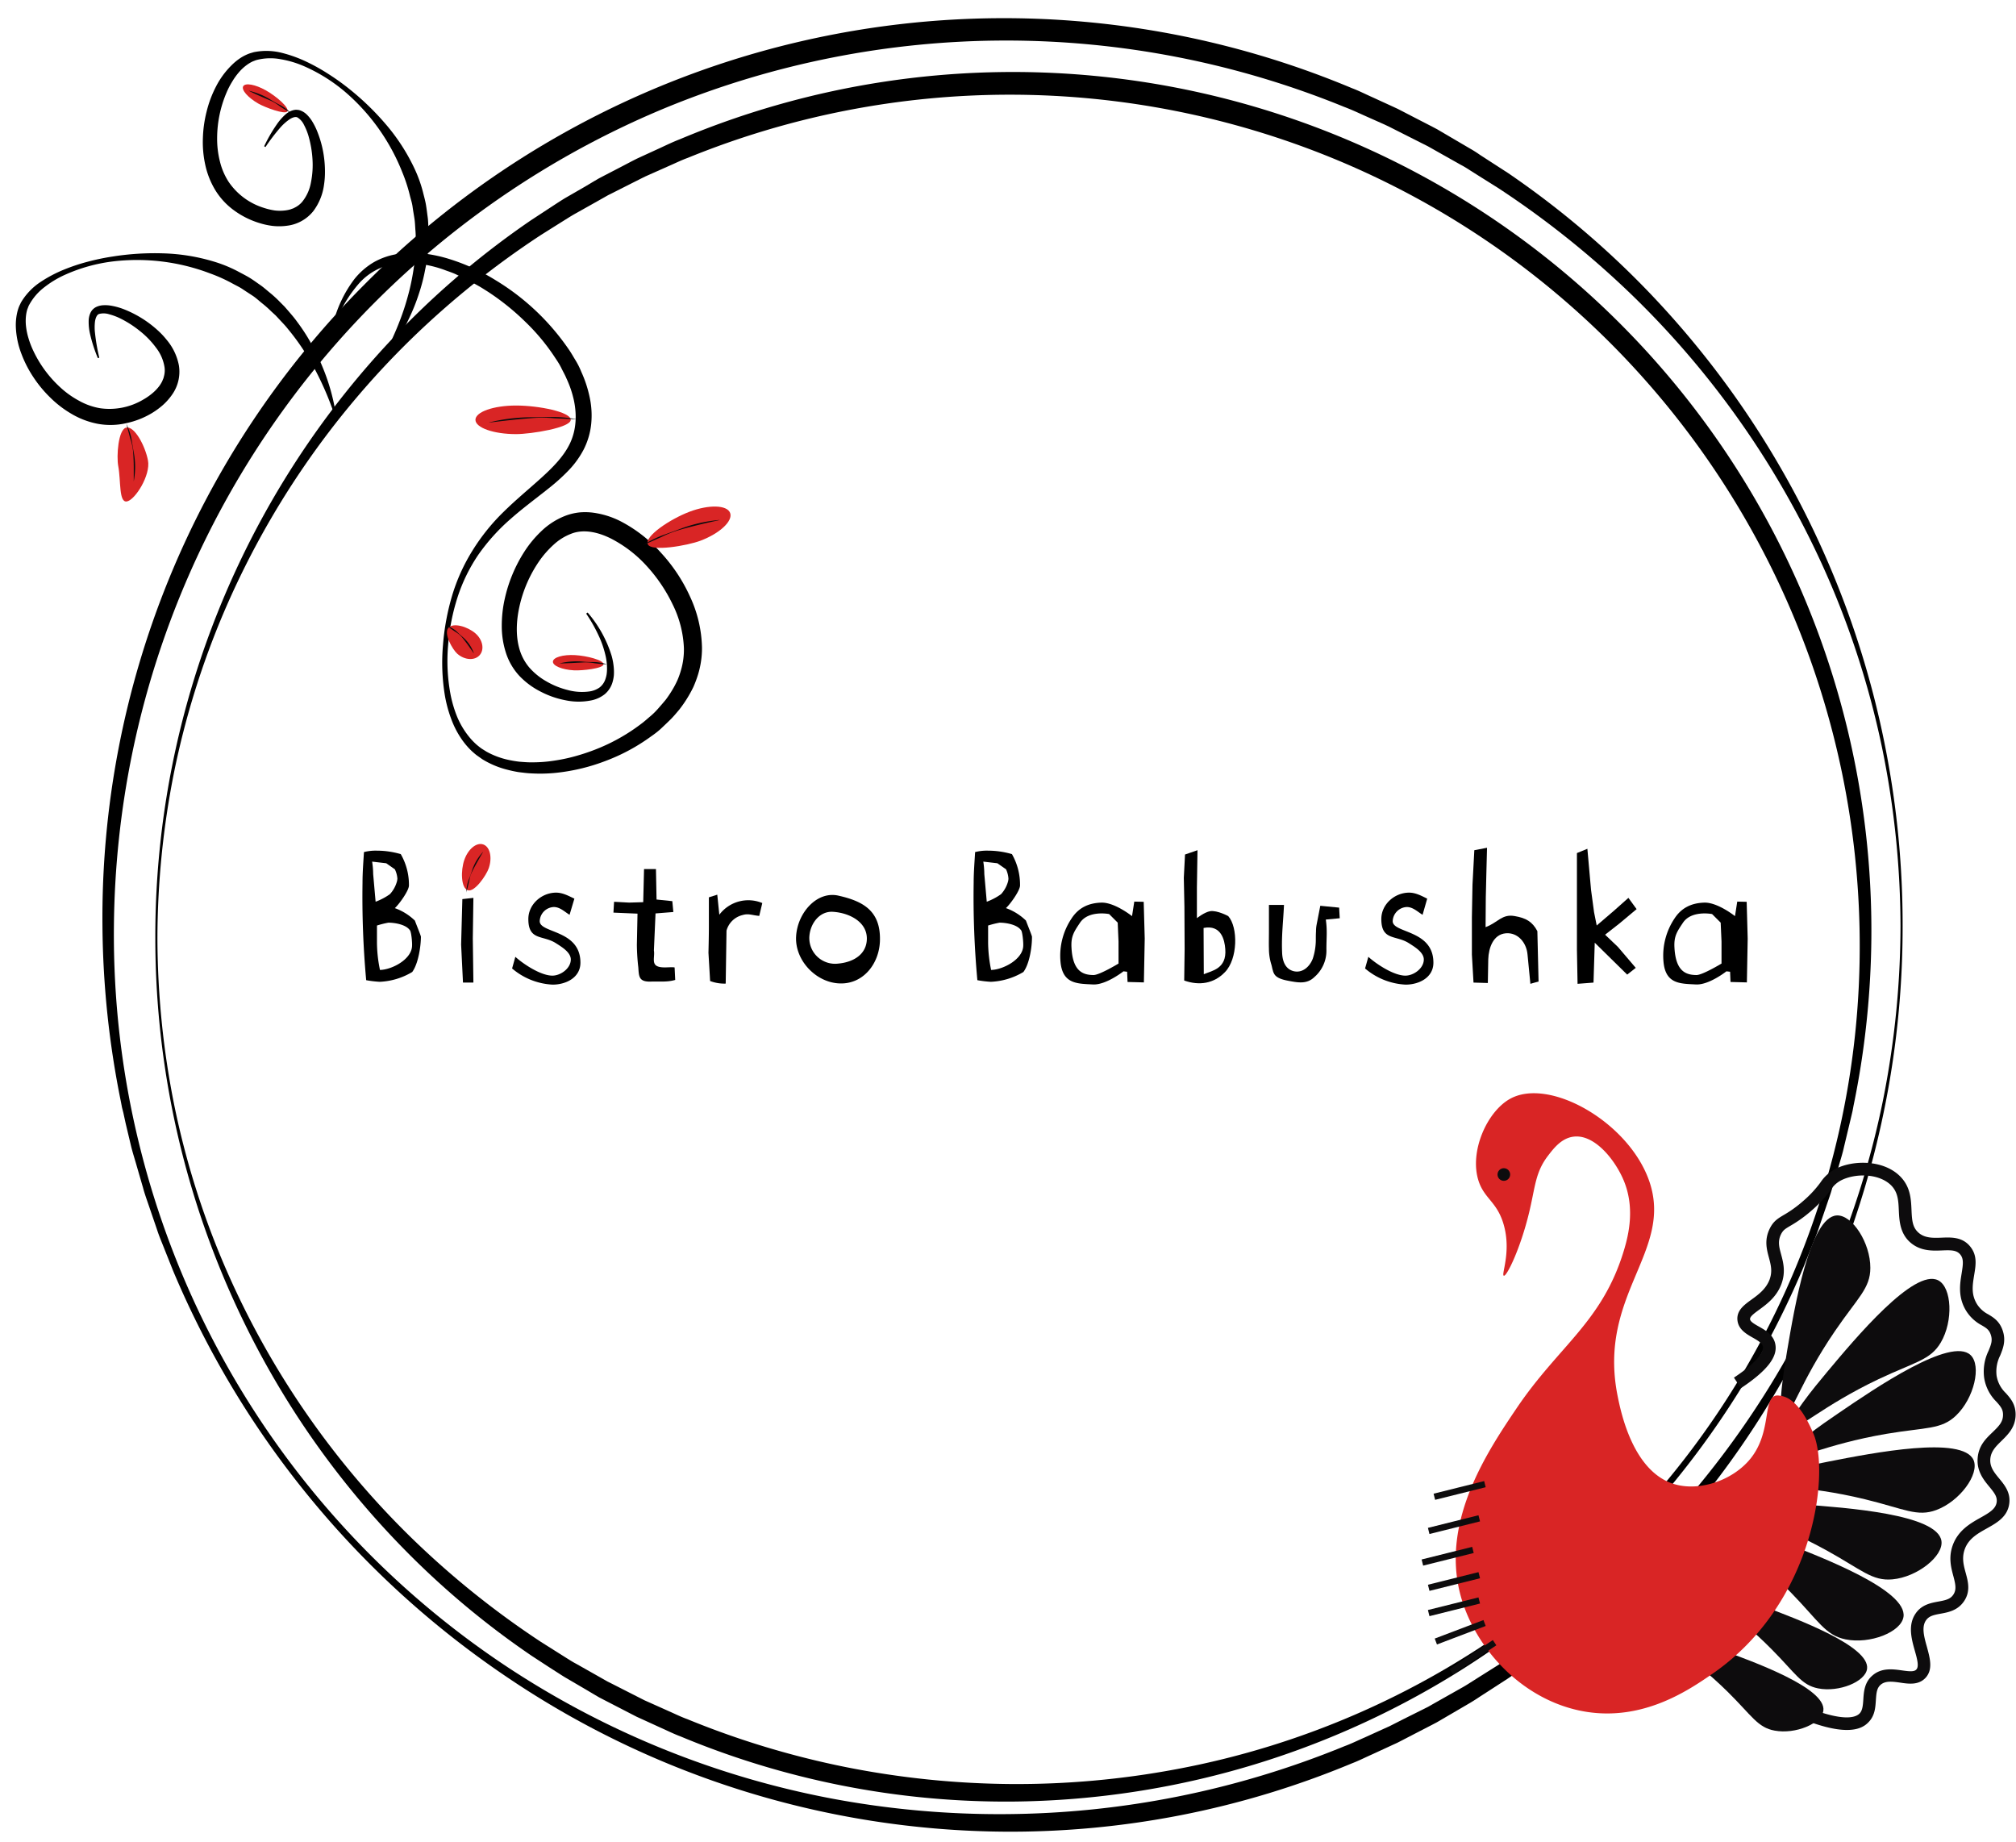 <svg id="Layer_1" data-name="Layer 1" xmlns="http://www.w3.org/2000/svg" viewBox="0 0 670 612"><defs><style>.cls-1{fill:#0d0c0d;}.cls-2{fill:#d92525;}</style></defs><title>logo_1</title><path d="M137,323a22.83,22.83,0,0,1-10.81,3.26,34.58,34.58,0,0,1-4.49-.54,304.48,304.48,0,0,1-1.22-32.37c0-3.4.27-6.8.48-10.2a15.78,15.78,0,0,1,4.35-.47,28.29,28.29,0,0,1,7.88,1.15,20.47,20.47,0,0,1,2.72,10.41c0,1.76-3.33,6.32-4.69,7.54a18.43,18.43,0,0,1,6.67,4.15c.27.82,2,5,2,5.37C139.86,314.63,139,320.27,137,323Zm-5.78-34.13-2.85-2-4.7-.55a27.67,27.67,0,0,1,.35,4.15l.81,9.18a20.23,20.23,0,0,0,4.76-2.52A10.2,10.2,0,0,0,132,292.6c0-.21.07-.41.07-.62A8.45,8.45,0,0,0,131.22,288.86Zm5,20.26c-1.29-1.91-5-2.52-7.14-2.52a31.47,31.47,0,0,0-3.8.95v5.58a45.69,45.69,0,0,0,1,9.18c3.94-.07,10.67-3.54,10.67-8.16C137,313.2,136.73,309.87,136.25,309.12Z"/><path d="M153.87,326.52l-.62-12.64.41-15.1,3.67-.41-.2,13.47.2,14.68Z"/><path d="M183.65,327.2a22.43,22.43,0,0,1-13.46-5.37l1.08-3.87c2.79,2.51,8.5,6.25,12.31,6.25,2.72,0,6.12-2.38,6.12-5.37,0-2.45-3.2-4.28-5-5.44-4.29-2.72-9.11-.75-9.11-8,0-4.9,4.42-8.77,9.24-8.77,2.18,0,4.15,1.09,6.06,2L189.29,304c-1.63-1-3.19-2.59-5.23-2.59a4.89,4.89,0,0,0-4.69,4.7c0,4.08,13.53,2.78,13.53,13.8C192.9,324.89,188.07,327.2,183.65,327.2Z"/><path d="M216.56,326.18c-4.28.21-4.21-1.63-4.42-4.69a69.68,69.68,0,0,1-.48-7.54l.21-10.34-8-.34.21-3.6,5,.27,4.69-.14v-.06l.27-10.95H218l.2,10.13,5.24.54.34,3.61-5.92.47-.54,12.31c.34,1.84-.68,4.15.88,5.1s4.56.27,6,.54l.2,4.15C221.8,326.39,219.62,326.12,216.56,326.18Z"/><path d="M252.33,304.36c-2.45-.21-3.54-.89-5.58-.27a7.27,7.27,0,0,0-5.3,5.16l-.27,17.61A13.46,13.46,0,0,1,236,326c0-.14-.55-9.32-.55-9.38s.14-5.31.14-8.71v-9.72l2.79-.88.68,6.66a12.05,12.05,0,0,1,14.28-3.88Z"/><path d="M279.12,326.8c-7.82-.21-14.89-7.55-14.55-15.44s6.87-15.37,14.07-13.73c8.16,1.83,13.94,5,13.81,14.62C292.38,320.07,287,327.07,279.12,326.8ZM276.81,303c-4.35-.27-7.48,3.74-7.82,8.09a8.56,8.56,0,0,0,9.65,9.11c5.1-.48,9.39-3.13,9.45-8.23C288.16,306.33,282.25,303.34,276.81,303Z"/><path d="M340.12,323a22.9,22.9,0,0,1-10.82,3.26,34.22,34.22,0,0,1-4.48-.54,301.87,301.87,0,0,1-1.23-32.37c0-3.4.28-6.8.48-10.2a15.82,15.82,0,0,1,4.35-.47,28.3,28.3,0,0,1,7.89,1.15A20.57,20.57,0,0,1,339,294.23c0,1.76-3.33,6.32-4.69,7.54a18.39,18.39,0,0,1,6.66,4.15c.27.82,2,5,2,5.37C343,314.63,342.16,320.27,340.12,323Zm-5.78-34.13-2.86-2-4.69-.55a29,29,0,0,1,.34,4.15l.81,9.18a20.23,20.23,0,0,0,4.76-2.52,10.2,10.2,0,0,0,2.38-4.48c0-.21.07-.41.07-.62A8.63,8.63,0,0,0,334.34,288.86Zm5,20.26c-1.29-1.91-5-2.52-7.14-2.52a32.07,32.07,0,0,0-3.81.95v5.58a46.43,46.43,0,0,0,1,9.18c3.94-.07,10.68-3.54,10.68-8.16C340.12,313.2,339.84,309.87,339.37,309.12Z"/><path d="M380.16,326.46l-5.43-.14-.14-3.4-1.22-.14s-5.85,4.63-10.2,4.36c-5.17-.28-10.2-.07-10.75-7.89a22.21,22.21,0,0,1,3.68-14c2.24-3.47,5.5-5.17,9.92-5.3s10.2,4.49,10.2,4.49l.75-4.83,3.13.07.34,12.23Zm-8.43-13.6-.27-6.26-2.85-2.85s-6.8-1.36-9.66,2.85c-2,3-3.06,4.49-2.85,8.3.4,7.75,3.67,9.11,7.34,9.11,2,0,8.29-3.81,8.29-3.81Z"/><path d="M407.09,323.06c-3.67,3.8-8.5,4.55-13.53,2.78l.14-10.47-.07-14.14-.2-9.52.4-7.75,4.15-1.43-.2,12.45v10.13s2.51-2,4.42-2.32c2.38-.34,6,1.64,6,1.64C411.51,308.17,411.38,318.7,407.09,323.06ZM400,308.37l.07,15.37c2.65-1.16,7.68-1.77,7.14-8.37C407,312.38,405.87,307.21,400,308.37Z"/><path d="M440.62,305.58c.54,3.74.2,5.92.2,9.86a11.6,11.6,0,0,1-4,9.25c-2.38,2.31-5.17,1.9-8.36,1.29-2.72-.48-4-1.09-4.76-2a4.15,4.15,0,0,1-.68-1.5c-.21-.61-.28-1.22-.48-1.9a17.81,17.81,0,0,1-.82-5.3c-.06-1.7,0-3.54,0-6.4v-8.16h5c-.21,5.24-.89,10.27-.61,16.05.13,2.72,1.08,5.17,3.67,5.92,2.92.81,5.44-1.3,6.52-4.15a20.21,20.21,0,0,0,1-6.19c0-.95,0-1.9.06-2.79a11.87,11.87,0,0,1,.21-2.31l1.22-6.25,6.26.61.2,3.53Z"/><path d="M467.14,327.2a22.46,22.46,0,0,1-13.47-5.37l1.09-3.87c2.79,2.51,8.5,6.25,12.31,6.25,2.72,0,6.12-2.38,6.12-5.37,0-2.45-3.2-4.28-5-5.44-4.29-2.72-9.12-.75-9.12-8,0-4.9,4.42-8.77,9.25-8.77,2.18,0,4.15,1.09,6,2L472.78,304c-1.63-1-3.2-2.59-5.24-2.59a4.9,4.9,0,0,0-4.69,4.7c0,4.08,13.53,2.78,13.53,13.8C476.38,324.89,471.56,327.2,467.14,327.2Z"/><path d="M508.61,326.93l-.95-9.72c-.34-4-3.26-7.41-7.2-7.07-4.15.34-5.72,4.76-5.85,8.63l-.14,7.89-4.76-.14-.54-9.31V304.83l.2-10.87.61-11.43,4.22-.81-.2,7.68-.21,8.91-.07,9.79c4.08-1.5,5.44-4.49,9.73-3.67,3.6.61,5.84,1.83,7.48,5l.4,16.73Z"/><path d="M538.13,306.94l-4.69,3.67,4.28,4.08,5.91,6.94-2.85,2.24L530,313.27l-.41,13.25-5.3.41-.21-11.22V283.48l3.47-1.42,1.22,13.66,1,7.41.88,4.42,5.71-4.89,4.83-4.29,2.72,3.74Z"/><path d="M580.56,326.46l-5.44-.14-.14-3.4-1.22-.14s-5.85,4.63-10.2,4.36c-5.17-.28-10.2-.07-10.74-7.89a22.21,22.21,0,0,1,3.67-14c2.24-3.47,5.51-5.17,9.92-5.3s10.2,4.49,10.2,4.49l.75-4.83,3.13.07.34,12.23Zm-8.43-13.6-.28-6.26L569,303.75s-6.8-1.36-9.66,2.85c-2,3-3.06,4.49-2.85,8.3.41,7.75,3.67,9.11,7.34,9.11,2,0,8.3-3.81,8.3-3.81Z"/><path d="M632.32,307.76A304.26,304.26,0,0,1,583,474.17,300.39,300.39,0,0,1,546.24,520a294.16,294.16,0,0,1-45.17,37.83l-6.18,4-3.1,2c-1,.68-2.06,1.35-3.13,2l-6.38,3.73-3.19,1.86-1.59.93-1.64.86-6.56,3.39L466,578.31l-1.64.84-1.68.77L456,583c-2.25,1-4.45,2.12-6.76,3A294.83,294.83,0,0,1,334,608.68a298.86,298.86,0,0,1-166.36-51.94A305.41,305.41,0,0,1,57.52,422.27l-2.72-6.82c-.88-2.28-1.88-4.53-2.62-6.86l-2.38-6.95c-.77-2.32-1.65-4.61-2.28-7l-2.05-7.06c-.66-2.36-1.44-4.68-2-7.08l-1.7-7.15L41,369.8,40.54,368l-.34-1.81a303.27,303.27,0,0,1-6.15-58.44,297.81,297.81,0,0,1,86.87-213A299.34,299.34,0,0,1,449.31,29.3c2.31.87,4.51,2,6.77,3l6.72,3.08,1.68.78,1.64.84,3.28,1.7L476,42.1l1.63.86,1.6.94,3.18,1.87,6.38,3.74c1.07.6,2.1,1.28,3.13,2l3.09,2,6.19,4a296.5,296.5,0,0,1,45.15,37.89,302.81,302.81,0,0,1,80.45,154.1A305.24,305.24,0,0,1,632.32,307.76Zm-.7,0a297.6,297.6,0,0,0-5.87-58,289.6,289.6,0,0,0-17.31-55.64,295.44,295.44,0,0,0-65.38-95.41,303.62,303.62,0,0,0-45.17-36.24l-6.14-3.85-3.06-1.93c-1-.65-2-1.29-3.1-1.86l-6.31-3.55-3.15-1.78-1.58-.89-1.61-.81-6.46-3.26-3.23-1.63-1.62-.82L460,41.32l-6.61-2.94c-2.21-1-4.37-2-6.64-2.85a297.42,297.42,0,0,0-225.41.25A296.95,296.95,0,0,0,44,250.08a298.64,298.64,0,0,0-6.14,57.68A291.74,291.74,0,0,0,169.21,554.35a295.24,295.24,0,0,0,107.09,43.3,301.71,301.71,0,0,0,57.67,5.2,301.65,301.65,0,0,0,112.87-22.58c2.27-.83,4.43-1.91,6.65-2.87l6.6-3,1.65-.74,1.62-.82,3.23-1.64L473,568l1.62-.81,1.57-.9,3.15-1.78,6.31-3.56c1.06-.58,2.08-1.22,3.1-1.87l3.06-1.94,6.13-3.86a305.33,305.33,0,0,0,45.15-36.31,296.34,296.34,0,0,0,65.36-95.46,289.76,289.76,0,0,0,17.3-55.66A297.58,297.58,0,0,0,631.62,307.76Z"/><path d="M52.32,311.76a283.77,283.77,0,0,0,5.56,55.32,274.87,274.87,0,0,0,16.51,53A282.11,282.11,0,0,0,136.7,511a291.82,291.82,0,0,0,43,34.57l5.83,3.68,2.92,1.84c1,.62,1.94,1.23,3,1.78l6,3.39,3,1.7,1.5.85,1.54.77,6.15,3.13,3.07,1.56,1.54.78,1.57.7,6.3,2.82c2.1.92,4.16,1.95,6.33,2.73a287.61,287.61,0,0,0,52.7,15.93A291.34,291.34,0,0,0,336,592.85a287.83,287.83,0,0,0,54.94-4.93A278.12,278.12,0,0,0,618.05,311.76a283.48,283.48,0,0,0-83.59-198.49,281.32,281.32,0,0,0-91.2-60.55,283.35,283.35,0,0,0-214.69-.26c-2.16.78-4.22,1.81-6.33,2.72l-6.3,2.8-1.57.7-1.54.77L209.75,61l-6.15,3.11-1.54.77-1.5.85-3,1.69-6,3.37c-1,.55-2,1.16-3,1.78l-2.92,1.83-5.84,3.67a289.5,289.5,0,0,0-43.05,34.5,281.39,281.39,0,0,0-62.34,90.87,276.33,276.33,0,0,0-16.52,53A283.71,283.71,0,0,0,52.32,311.76Zm-.7,0A289.91,289.91,0,0,1,98.5,153.09a286.69,286.69,0,0,1,35-43.77,281.81,281.81,0,0,1,43-36.15l5.89-3.86,2.95-1.93c1-.64,2-1.29,3-1.86L194.45,62l3-1.79,1.52-.89,1.56-.82,6.26-3.25L210,53.57l1.57-.8,1.6-.74,6.41-2.94c2.14-1,4.24-2,6.45-2.85a285.3,285.3,0,0,1,395.9,265.52A288.62,288.62,0,0,1,616,367.47l-.32,1.72-.4,1.71-.81,3.4-1.63,6.82c-.49,2.28-1.23,4.5-1.86,6.75l-2,6.72c-.6,2.26-1.44,4.44-2.17,6.66l-2.28,6.62c-.7,2.23-1.65,4.36-2.5,6.54l-2.59,6.5A291.37,291.37,0,0,1,494.55,549.1,284.78,284.78,0,0,1,336,598.68,280.93,280.93,0,0,1,226.1,577c-2.21-.82-4.3-1.88-6.45-2.83l-6.41-2.93-1.61-.73-1.56-.8-3.13-1.62-6.26-3.23-1.56-.81-1.52-.89-3-1.78-6.08-3.56c-1-.57-2-1.21-3-1.86l-3-1.92-5.9-3.85a279.82,279.82,0,0,1-43-36.08,286.68,286.68,0,0,1-35-43.73A291.28,291.28,0,0,1,51.62,311.76Z"/><path class="cls-1" d="M592.93,470.3c-2.51-.78,0-15.35,1-21.4,2.48-14.63,7.56-44.55,16.51-45,5.11-.26,11.18,9.09,11.15,17.42,0,6.81-4.12,9.84-11.68,20.89C598.09,459.48,595.19,471,592.93,470.3Z"/><path class="cls-1" d="M595.51,474c-1.77-1.94,7.72-13.27,11.65-18,9.53-11.39,29-34.66,37-30.53,4.53,2.36,5.06,13.5.84,20.67-3.46,5.87-8.53,6.42-20.64,12.15C605.42,467.29,597.11,475.75,595.51,474Z"/><path class="cls-1" d="M594.92,483.73c-1.18-2.34,11-10.67,16.1-14.13,12.26-8.36,37.34-25.46,43.87-19.31,3.72,3.5,1.2,14.36-4.82,20.11-4.92,4.71-10,3.86-23.16,6.08C606.29,480,596,485.84,594.92,483.73Z"/><path class="cls-1" d="M587.6,492.26c-.16-2.61,14.35-5.45,20.37-6.62,14.57-2.85,44.35-8.66,47.93-.44,2,4.69-4.57,13.67-12.36,16.58-6.39,2.39-10.67-.38-23.68-3.55C599.54,493.28,587.75,494.62,587.6,492.26Z"/><path class="cls-1" d="M577.46,501c.53-2.57,15.28-1.51,21.39-1.06,14.81,1.07,45.08,3.26,46.37,12.13.74,5-8,12-16.27,12.76-6.78.63-10.19-3.16-21.92-9.63C588.72,505.1,577,503.31,577.46,501Z"/><path class="cls-1" d="M571,507c1.25-2.31,15.05,3,20.77,5.2,13.86,5.33,42.18,16.23,40.84,25.09-.76,5.05-11.12,9.16-19.28,7.48-6.67-1.37-8.83-6-18.17-15.59C580.61,514.19,569.9,509.06,571,507Z"/><path class="cls-1" d="M568.22,529.47c1-2,12.74,2.42,17.59,4.24,11.74,4.4,35.75,13.4,34.69,20.89-.61,4.28-9.34,7.82-16.24,6.47-5.65-1.11-7.5-5-15.47-13C576.36,535.48,567.28,531.23,568.22,529.47Z"/><path class="cls-1" d="M553.43,543.94c1-2,12.77,2.29,17.63,4,11.8,4.27,35.9,13,34.92,20.52-.57,4.29-9.26,7.92-16.17,6.64-5.66-1-7.56-4.92-15.6-12.87C561.64,549.86,552.51,545.71,553.43,543.94Z"/><path class="cls-2" d="M556.49,493.2c8.52,2.52,19.46-1.37,25.2-8.4,7.14-8.75,4.16-19.83,8.4-21a3.4,3.4,0,0,1,1.35,0c6.11.53,10,9.81,11.25,12.63,5.47,12.9.52,56.28-33.6,79.8-7.7,5.31-22.77,15.7-42,12.6-21.1-3.4-37.56-21.5-42-39.9-5.83-24.17,9.52-47,18.9-60.9,14.09-20.92,28.5-28.67,35.7-52.5,1.63-5.38,3.66-14.16,0-23.1-2.79-6.81-9.7-15.65-16.8-14.7-4,.53-6.56,3.91-8.4,6.3-4.28,5.56-4.23,10.31-6.3,18.9-2.87,11.93-7.42,21.26-8.4,21s2.52-7.75,0-16.8c-2.16-7.75-6.44-8.68-8.4-14.7-3.13-9.62,2.72-23,10.5-27.3,13.05-7.2,39.38,7.74,46.2,27.3,8.19,23.5-17.21,37.73-10.5,71.4C538.64,469.06,542.63,489.1,556.49,493.2Z"/><path class="cls-1" d="M613.78,574.88c-4.06,0-9.4-1.38-16.09-4.14l1.6-3.88c13.13,5.42,17.35,3.93,18.7,2.57,1-1,1.14-2.73,1.27-4.67.16-2.55.37-5.73,3.06-8,3-2.62,6.79-2.09,9.8-1.67,2.46.35,4,.5,4.74-.28,1-1,.27-3.6-.5-6.32-1.06-3.77-2.38-8.48.3-12.34,2-2.93,5.1-3.49,7.55-3.94s4-.8,5-2.35.76-3.16,0-6-1.71-6.25-.24-10.34c1.8-5,5.93-7.33,9.25-9.19,3.12-1.75,5-2.92,5.35-5.1.26-1.82-.71-3.09-2.45-5.2s-4.16-5-3.87-9.34,2.77-6.63,5-8.78,3.44-3.48,3.44-5.78c0-1.77-.75-2.71-2.2-4.33a14.2,14.2,0,0,1-4.08-8,15.75,15.75,0,0,1,1.46-8.9c.85-2.08,1.42-3.46.73-5.42-.57-1.63-1.47-2.18-3-3.08a13.61,13.61,0,0,1-5.24-4.92c-2.7-4.5-2-8.82-1.43-12.3.5-3.09.73-4.9-.48-6.33s-3-1.45-6.06-1.32-7.15.29-10.52-2.66-3.65-7.05-3.81-10.59c-.14-3.27-.27-6.09-2.58-8.4-4-3.94-11.72-4.06-16.49-1.7a8.89,8.89,0,0,0-3.6,3.3,41.71,41.71,0,0,1-6.45,6.9,43,43,0,0,1-7,5c-1.67,1-2.3,1.37-3,2.71-1.19,2.37-.67,4.3,0,6.75.7,2.61,1.57,5.85.1,9.84-1.61,4.37-5,6.8-7.43,8.58-1.89,1.37-3,2.27-3,3.06s1.24,1.55,3,2.54c2.1,1.19,4.71,2.68,5.36,5.64,1,4.31-2.67,9-11.39,14.8l-2.32-3.5c9.36-6.22,9.84-9.34,9.61-10.4s-1.75-2-3.34-2.88c-2.12-1.21-4.76-2.71-5.1-5.73-.37-3.29,2.2-5.14,4.67-6.93,2.24-1.62,4.78-3.46,6-6.63,1-2.74.44-4.85-.21-7.3-.75-2.77-1.6-5.92.3-9.72,1.22-2.45,2.71-3.32,4.59-4.44a39.42,39.42,0,0,0,6.41-4.6,36.65,36.65,0,0,0,5.86-6.28,13.2,13.2,0,0,1,5.09-4.52c6-3,15.91-2.89,21.31,2.5,3.48,3.46,3.66,7.56,3.82,11.18s.35,5.85,2.38,7.62,4.76,1.74,7.58,1.62c3.2-.13,6.84-.28,9.44,2.81s1.95,6.4,1.41,9.72-1,6.27.89,9.45a9.6,9.6,0,0,0,3.8,3.49c1.74,1.05,3.71,2.23,4.78,5.3,1.2,3.45.13,6.08-.81,8.39a11.7,11.7,0,0,0-1.19,6.7,10.22,10.22,0,0,0,3.06,5.78c1.53,1.72,3.26,3.67,3.26,7.12,0,4.18-2.5,6.63-4.7,8.78-1.89,1.86-3.53,3.46-3.71,6.06s1.26,4.38,2.92,6.39c1.83,2.21,3.9,4.72,3.37,8.47-.62,4.34-4.1,6.28-7.45,8.16-3.13,1.75-6.08,3.41-7.35,6.95-1,2.84-.37,5.26.33,7.81.79,2.9,1.68,6.17-.58,9.47-2.1,3.06-5.23,3.64-7.75,4.1-2.36.43-3.86.77-4.86,2.21-1.55,2.23-.61,5.58.3,8.81,1,3.72,2.12,7.56-.49,10.33-2.28,2.42-5.53,2-8.39,1.56-2.5-.35-4.87-.68-6.47.69-1.29,1.11-1.45,2.68-1.61,5.14s-.33,5.18-2.47,7.34C619.33,574.05,617,574.88,613.78,574.88Z"/><rect class="cls-1" x="476.43" y="494.25" width="17.32" height="2.1" transform="translate(-105.47 132.16) rotate(-14.01)"/><rect class="cls-1" x="474.55" y="505.61" width="17.32" height="2.1" transform="translate(-108.28 132.04) rotate(-14.01)"/><rect class="cls-1" x="472.45" y="516.11" width="17.32" height="2.1" transform="translate(-110.88 131.85) rotate(-14.01)"/><rect class="cls-1" x="474.55" y="524.51" width="17.32" height="2.1" transform="translate(-112.85 132.6) rotate(-14.01)"/><rect class="cls-1" x="474.55" y="532.91" width="17.32" height="2.1" transform="translate(-114.89 132.85) rotate(-14.01)"/><rect class="cls-1" x="476.65" y="541.31" width="17.32" height="2.1" transform="translate(-160.99 207.74) rotate(-20.8)"/><rect class="cls-1" x="480.85" y="549.71" width="17.32" height="2.1" transform="translate(-223.8 365.96) rotate(-33.85)"/><circle class="cls-1" cx="499.79" cy="390.3" r="2.1"/><path d="M126.76,119.62a99.71,99.71,0,0,0,6.86-15.05c.93-2.58,1.7-5.2,2.38-7.84a75.41,75.41,0,0,0,1.55-8c.24-1.33.32-2.68.43-4l.16-2v-2a33.51,33.51,0,0,0-.06-4c-.12-1.34-.13-2.68-.33-4s-.45-2.64-.63-4-.62-2.59-.93-3.89a53.15,53.15,0,0,0-2.5-7.63,68.31,68.31,0,0,0-18.75-26.47A55.38,55.38,0,0,0,101.05,22a33.41,33.41,0,0,0-7.78-2.32,18.37,18.37,0,0,0-7.76.2,5.45,5.45,0,0,0-.89.29c-.28.12-.58.21-.85.35a11.63,11.63,0,0,0-1.57.94A15.26,15.26,0,0,0,79.42,24a21.24,21.24,0,0,0-2.25,3.13,26,26,0,0,0-1.81,3.47,38.85,38.85,0,0,0-3.2,15.31,30.62,30.62,0,0,0,.91,7.67A22,22,0,0,0,76,60.45,22,22,0,0,0,87.7,69.08a21.77,21.77,0,0,0,3.57.85,14.24,14.24,0,0,0,3.51,0,11.06,11.06,0,0,0,1.64-.32c.26-.08.51-.19.76-.27l.38-.14.35-.19a7.62,7.62,0,0,0,2.52-1.94,14.13,14.13,0,0,0,2.91-6.45,29.26,29.26,0,0,0,.51-7.74,35.32,35.32,0,0,0-1.35-7.78,19.66,19.66,0,0,0-1.45-3.56,5.88,5.88,0,0,0-2.12-2.47c-.63-.41-1.71-.07-2.76.62a17.06,17.06,0,0,0-2.94,2.62,64.22,64.22,0,0,0-5,6.55l-.44-.25A50.14,50.14,0,0,1,92,41.32,18,18,0,0,1,94.91,38,6.44,6.44,0,0,1,97,36.76a5,5,0,0,1,1.38-.29l.76.06a4.79,4.79,0,0,1,.72.19,6.18,6.18,0,0,1,2.21,1.46,12.28,12.28,0,0,1,1.5,1.85,21.87,21.87,0,0,1,2,4,35,35,0,0,1,2.15,8.51,36,36,0,0,1,.28,4.42,28.3,28.3,0,0,1-.32,4.48,18.62,18.62,0,0,1-3.57,8.74A13.19,13.19,0,0,1,95.48,75a19.49,19.49,0,0,1-4.82.08,24.9,24.9,0,0,1-4.57-1A28.13,28.13,0,0,1,77.91,70a23.36,23.36,0,0,1-6.34-6.79,27.43,27.43,0,0,1-3.37-8.52,35.19,35.19,0,0,1-.77-8.89,40.66,40.66,0,0,1,1.24-8.73,37,37,0,0,1,3.08-8.24A27.52,27.52,0,0,1,77,21.65a18.22,18.22,0,0,1,3.59-2.8,16.36,16.36,0,0,1,2.1-1c.37-.14.75-.24,1.12-.35a6.3,6.3,0,0,1,1.12-.27,20.84,20.84,0,0,1,8.81.35,43.8,43.8,0,0,1,8,2.88,63.38,63.38,0,0,1,7.39,4.12A77.24,77.24,0,0,1,116,29.49a88.86,88.86,0,0,1,12.17,11.75,65,65,0,0,1,9.36,14.31,44.33,44.33,0,0,1,3,8.12c.34,1.4.75,2.8,1,4.21s.41,2.87.61,4.3.18,2.89.28,4.33a38.91,38.91,0,0,1,0,4.32l-.1,2.16L142,85.13c-.18,1.43-.34,2.85-.66,4.25a59.66,59.66,0,0,1-2.14,8.29,64.49,64.49,0,0,1-3.15,7.91,68.25,68.25,0,0,1-8.9,14.32Z"/><path d="M111.21,138.05a99.54,99.54,0,0,0-6.5-15.21c-1.28-2.42-2.69-4.77-4.17-7a76.24,76.24,0,0,0-4.86-6.53c-.82-1.07-1.76-2-2.68-3l-1.38-1.48-1.48-1.36a36,36,0,0,0-3-2.66C86.06,99.94,85.06,99,84,98.3s-2.24-1.45-3.35-2.2-2.33-1.3-3.5-1.95a52.92,52.92,0,0,0-7.32-3.29,68.27,68.27,0,0,0-32.19-4,55.16,55.16,0,0,0-15.83,4.36,33.06,33.06,0,0,0-7,4.18,18.45,18.45,0,0,0-5.08,5.86,4.26,4.26,0,0,0-.38.85c-.11.29-.24.57-.33.87a12.6,12.6,0,0,0-.36,1.79,15.43,15.43,0,0,0,0,3.78,21.73,21.73,0,0,0,.79,3.78A27.93,27.93,0,0,0,10.81,116,38.87,38.87,0,0,0,20,128.69a30.42,30.42,0,0,0,6.28,4.49,21.87,21.87,0,0,0,7,2.48,22,22,0,0,0,14.27-2.84,20.45,20.45,0,0,0,3-2.06A14.74,14.74,0,0,0,53,128.2a11.87,11.87,0,0,0,.87-1.43c.12-.25.2-.5.31-.75l.16-.38.09-.38a7.5,7.5,0,0,0,.26-3.17,14,14,0,0,0-2.8-6.5A28.94,28.94,0,0,0,46.49,110a34.91,34.91,0,0,0-6.65-4.25,20.18,20.18,0,0,0-3.61-1.33,6,6,0,0,0-3.25-.1c-.73.19-1.2,1.22-1.4,2.46a16.08,16.08,0,0,0,0,3.93A63,63,0,0,0,33,118.86l-.48.15A49.74,49.74,0,0,1,29.93,111a17.89,17.89,0,0,1-.46-4.38,6.71,6.71,0,0,1,.48-2.41,4.77,4.77,0,0,1,.72-1.21c.17-.18.36-.35.55-.52a5.69,5.69,0,0,1,.63-.41,6.28,6.28,0,0,1,2.57-.64,11.51,11.51,0,0,1,2.37.13,22,22,0,0,1,4.34,1.19,36.51,36.51,0,0,1,11.18,6.92,26.65,26.65,0,0,1,3.09,3.27,18.6,18.6,0,0,1,4.06,8.52,13.18,13.18,0,0,1-2.27,9.69A19.47,19.47,0,0,1,54,134.72a25.53,25.53,0,0,1-3.79,2.72,27.89,27.89,0,0,1-8.56,3.25,23.29,23.29,0,0,1-9.3.12,27.21,27.21,0,0,1-8.55-3.26,35,35,0,0,1-7.09-5.43,40.49,40.49,0,0,1-5.62-6.79,38.07,38.07,0,0,1-4-7.83,27.85,27.85,0,0,1-1.82-8.71,18.85,18.85,0,0,1,.36-4.54A14.71,14.71,0,0,1,6.28,102c.14-.36.32-.7.49-1.06a7.58,7.58,0,0,1,.55-1,21.07,21.07,0,0,1,6.2-6.27,44.52,44.52,0,0,1,7.56-4,63.55,63.55,0,0,1,8-2.68,77.14,77.14,0,0,1,8.26-1.73,89.7,89.7,0,0,1,16.88-1.07,64.58,64.58,0,0,1,16.88,2.74,44.9,44.9,0,0,1,8,3.27c1.27.69,2.57,1.33,3.81,2.08s2.4,1.62,3.59,2.44,2.25,1.81,3.38,2.71a40.25,40.25,0,0,1,3.18,2.94l1.52,1.53L96,103.53c.93,1.09,1.88,2.17,2.7,3.34a61.28,61.28,0,0,1,4.67,7.18,64.4,64.4,0,0,1,3.72,7.66,67.92,67.92,0,0,1,4.58,16.23Z"/><path d="M110.68,107.67a40.92,40.92,0,0,1,7.11-14.94,23.61,23.61,0,0,1,6.47-5.61,23.18,23.18,0,0,1,8.22-2.76,34.31,34.31,0,0,1,8.59-.08,47.7,47.7,0,0,1,8.31,1.81,66.88,66.88,0,0,1,15.29,7,79,79,0,0,1,24.34,23c.82,1.16,1.51,2.42,2.26,3.64s1.39,2.51,1.93,3.85a39.91,39.91,0,0,1,2.74,8.29,28.53,28.53,0,0,1,.55,8.91,24.09,24.09,0,0,1-2.56,8.69,30.15,30.15,0,0,1-5.22,7.11,64.59,64.59,0,0,1-6.28,5.64c-4.32,3.45-8.68,6.64-12.69,10.19A65.75,65.75,0,0,0,159,184.3a55.66,55.66,0,0,0-7,14.37,69.88,69.88,0,0,0-2,7.82,67.14,67.14,0,0,0-1.08,8,60.13,60.13,0,0,0,.76,16,40,40,0,0,0,2.22,7.63,27.15,27.15,0,0,0,4,6.73,21.77,21.77,0,0,0,2.67,2.76c.49.4,1,.81,1.51,1.17l1.6,1a26.33,26.33,0,0,0,7.19,2.71,37.77,37.77,0,0,0,3.83.64c1.3.09,2.6.22,3.91.2a46.78,46.78,0,0,0,7.83-.6,56.16,56.16,0,0,0,7.69-1.71,66.89,66.89,0,0,0,7.43-2.64,62.34,62.34,0,0,0,13.53-7.84c1.05-.76,2-1.65,3-2.48s1.89-1.74,2.73-2.7,1.68-1.92,2.48-2.9a37.16,37.16,0,0,0,2.1-3.13,31.55,31.55,0,0,0,1.74-3.3,27.49,27.49,0,0,0,1.22-3.47,24.29,24.29,0,0,0,.93-7.21,35.94,35.94,0,0,0-3.73-14.48,52.3,52.3,0,0,0-8.56-12.7A41.87,41.87,0,0,0,203.12,179c-4.36-2.2-9.2-3.25-13.27-1.64A18.15,18.15,0,0,0,184,181a32.29,32.29,0,0,0-4.9,5.61,43,43,0,0,0-6.23,13.92c-1.21,4.93-1.61,10.17-.31,14.88a16.66,16.66,0,0,0,3.27,6.32,21.81,21.81,0,0,0,5.75,4.69,27.14,27.14,0,0,0,7.06,2.87,18.1,18.1,0,0,0,7.4.46,7.77,7.77,0,0,0,3.16-1.25,5.73,5.73,0,0,0,1.93-2.62,10.46,10.46,0,0,0,.47-1.73,14.15,14.15,0,0,0,.14-1.86,19.46,19.46,0,0,0-.37-3.85,32.82,32.82,0,0,0-2.56-7.53,51.09,51.09,0,0,0-4-7l.48-.36a39.88,39.88,0,0,1,8,14.45,21.35,21.35,0,0,1,.72,4.24,16.3,16.3,0,0,1,0,2.21,12.78,12.78,0,0,1-.44,2.25,8.22,8.22,0,0,1-2.6,4,10.63,10.63,0,0,1-4.25,2,21.26,21.26,0,0,1-8.81,0,29.91,29.91,0,0,1-8.2-2.85,25.78,25.78,0,0,1-7.11-5.26,20.44,20.44,0,0,1-4.53-7.88,28.81,28.81,0,0,1-1.31-8.78,40.37,40.37,0,0,1,.93-8.66,48.31,48.31,0,0,1,6.61-16,36.84,36.84,0,0,1,5.66-6.81,24,24,0,0,1,7.78-5,18.67,18.67,0,0,1,4.75-1.17,20.77,20.77,0,0,1,4.8.1,28.66,28.66,0,0,1,8.74,2.72,46.94,46.94,0,0,1,13.76,10.71,54.71,54.71,0,0,1,9.51,14.38,42.09,42.09,0,0,1,4,17,29.94,29.94,0,0,1-1.3,8.91,37.71,37.71,0,0,1-1.57,4.2,41.79,41.79,0,0,1-4.67,7.49c-.94,1.11-1.86,2.24-2.89,3.26s-2.07,2-3.13,3-2.2,1.85-3.37,2.66a63.23,63.23,0,0,1-14.92,8.07,64.81,64.81,0,0,1-16.4,4,51,51,0,0,1-8.47.21c-1.42-.05-2.83-.25-4.24-.42a42,42,0,0,1-4.18-.91,29.29,29.29,0,0,1-7.91-3.4l-1.78-1.26c-.58-.43-1.12-.92-1.66-1.4a25,25,0,0,1-2.86-3.23,29.89,29.89,0,0,1-4-7.49,42.56,42.56,0,0,1-2.15-8.09,67.43,67.43,0,0,1-.57-16.54,79.46,79.46,0,0,1,3-16.24A61.7,61.7,0,0,1,157,183,67.63,67.63,0,0,1,167.46,170c3.95-3.89,8.21-7.39,12.21-11s7.72-7.33,9.79-11.74,2.3-9.39,1.26-14.27a34.37,34.37,0,0,0-2.44-7.18c-.48-1.18-1.14-2.3-1.7-3.46s-1.27-2.26-2-3.34a68.83,68.83,0,0,0-10-12.08,81.86,81.86,0,0,0-12.33-9.93c-1.12-.7-2.22-1.43-3.38-2.07s-2.3-1.3-3.47-1.91-2.38-1.13-3.56-1.71-2.42-1-3.67-1.44a37,37,0,0,0-15.25-2.39,20.12,20.12,0,0,0-13.49,6.58,42.76,42.76,0,0,0-8.12,13.75Z"/><path class="cls-2" d="M189.68,139.51c0,2.63-13.22,4.75-18.17,4.75-7.46,0-13.5-2.12-13.5-4.75s6-4.75,13.5-4.75S189.68,136.89,189.68,139.51Z"/><path class="cls-1" d="M191.47,139.33l-7.25-.34a43.76,43.76,0,0,0-7.24-.06c-4.83.35-9.61.91-14.42,1.5v-.05A59.89,59.89,0,0,1,177,138.65c2.42,0,4.84-.06,7.27-.08a46.23,46.23,0,0,1,7.23.71Z"/><path class="cls-2" d="M200.57,220.76c-.08,1.4-7.17,2.14-9.81,2-4-.22-7.12-1.53-7-2.93s3.35-2.35,7.32-2.13S200.65,219.36,200.57,220.76Z"/><path class="cls-1" d="M201.52,220.73c-1.3,0-2.57-.16-3.85-.31a16,16,0,0,0-3.84-.28c-2.58.13-5.12.29-7.72.33v-.05a23.32,23.32,0,0,1,7.72-.55c1.29.13,2.58.12,3.88.14a16,16,0,0,1,3.82.67Z"/><path class="cls-2" d="M149,208.66c-1.64,1.89,1.4,7.2,3,8.61,2.46,2.13,5.79,2.32,7.43.42s1-5.15-1.5-7.28S150.68,206.76,149,208.66Z"/><path class="cls-1" d="M148.59,208a9.63,9.63,0,0,1,2.85,1.55c.41.36.79.75,1.18,1.12l1.22,1.07a12.43,12.43,0,0,1,3.63,5.32l-.05,0c-1.24-1.78-2.42-3.5-3.78-5.16a8.11,8.11,0,0,0-1.13-1.14,13.34,13.34,0,0,0-1.32-.9c-.88-.6-1.75-1.2-2.62-1.84Z"/><path class="cls-2" d="M215.27,180.81c1,2.66,13.25.49,17.53-1.13,6.45-2.44,10.85-6.57,9.85-9.23s-7.05-2.84-13.49-.4S214.26,178.15,215.27,180.81Z"/><path class="cls-1" d="M213.63,181.17a37.6,37.6,0,0,1,6-3.07c2.11-.79,4.23-1.51,6.33-2.31a48.82,48.82,0,0,1,13.11-3v.05c-4.39.95-8.73,1.95-13,3.18a36.26,36.26,0,0,0-6.25,2.43l-6.13,2.73Z"/><path class="cls-2" d="M42,142.09c-2.74.52-3.32,9.57-2.7,12.81.92,4.86.14,12.24,2.88,11.73s7.93-8.74,7-13.61S44.73,141.58,42,142.09Z"/><path class="cls-1" d="M42,140.88a20.07,20.07,0,0,1,1.63,4.59c.29,1.6.5,3.21.82,4.8a26,26,0,0,1,0,9.71h0c0-1.62,0-3.23,0-4.84s-.09-3.21-.2-4.83a19.11,19.11,0,0,0-1-4.73L42,140.89Z"/><path class="cls-2" d="M95.5,37c-.69,1.21-7.37-1.28-9.67-2.59-3.45-2-5.69-4.54-5-5.75s4-.61,7.5,1.35S96.19,35.75,95.5,37Z"/><path class="cls-1" d="M96.37,37.36c-1.14-.62-2.23-1.29-3.31-2a15.85,15.85,0,0,0-3.32-2c-2.36-1-4.71-2-7-3.15l0-.05a23.87,23.87,0,0,1,7.16,2.95A38.6,38.6,0,0,0,93.28,35a17.14,17.14,0,0,1,3.12,2.31Z"/><path class="cls-2" d="M155.45,295.84c2.25.76,6.21-5,7-7.37,1.21-3.59.37-7.11-1.87-7.86s-5,1.53-6.26,5.12S153.21,295.08,155.45,295.84Z"/><path class="cls-1" d="M155,296.64a12.57,12.57,0,0,1,.56-3.7c.19-.59.44-1.17.66-1.75s.41-1.17.61-1.76A16.78,16.78,0,0,1,160.6,283l0,0c-1.24,2.16-2.48,4.25-3.6,6.46a12.82,12.82,0,0,0-.71,1.71c-.18.6-.29,1.21-.41,1.81-.28,1.2-.58,2.39-.91,3.6Z"/></svg>
